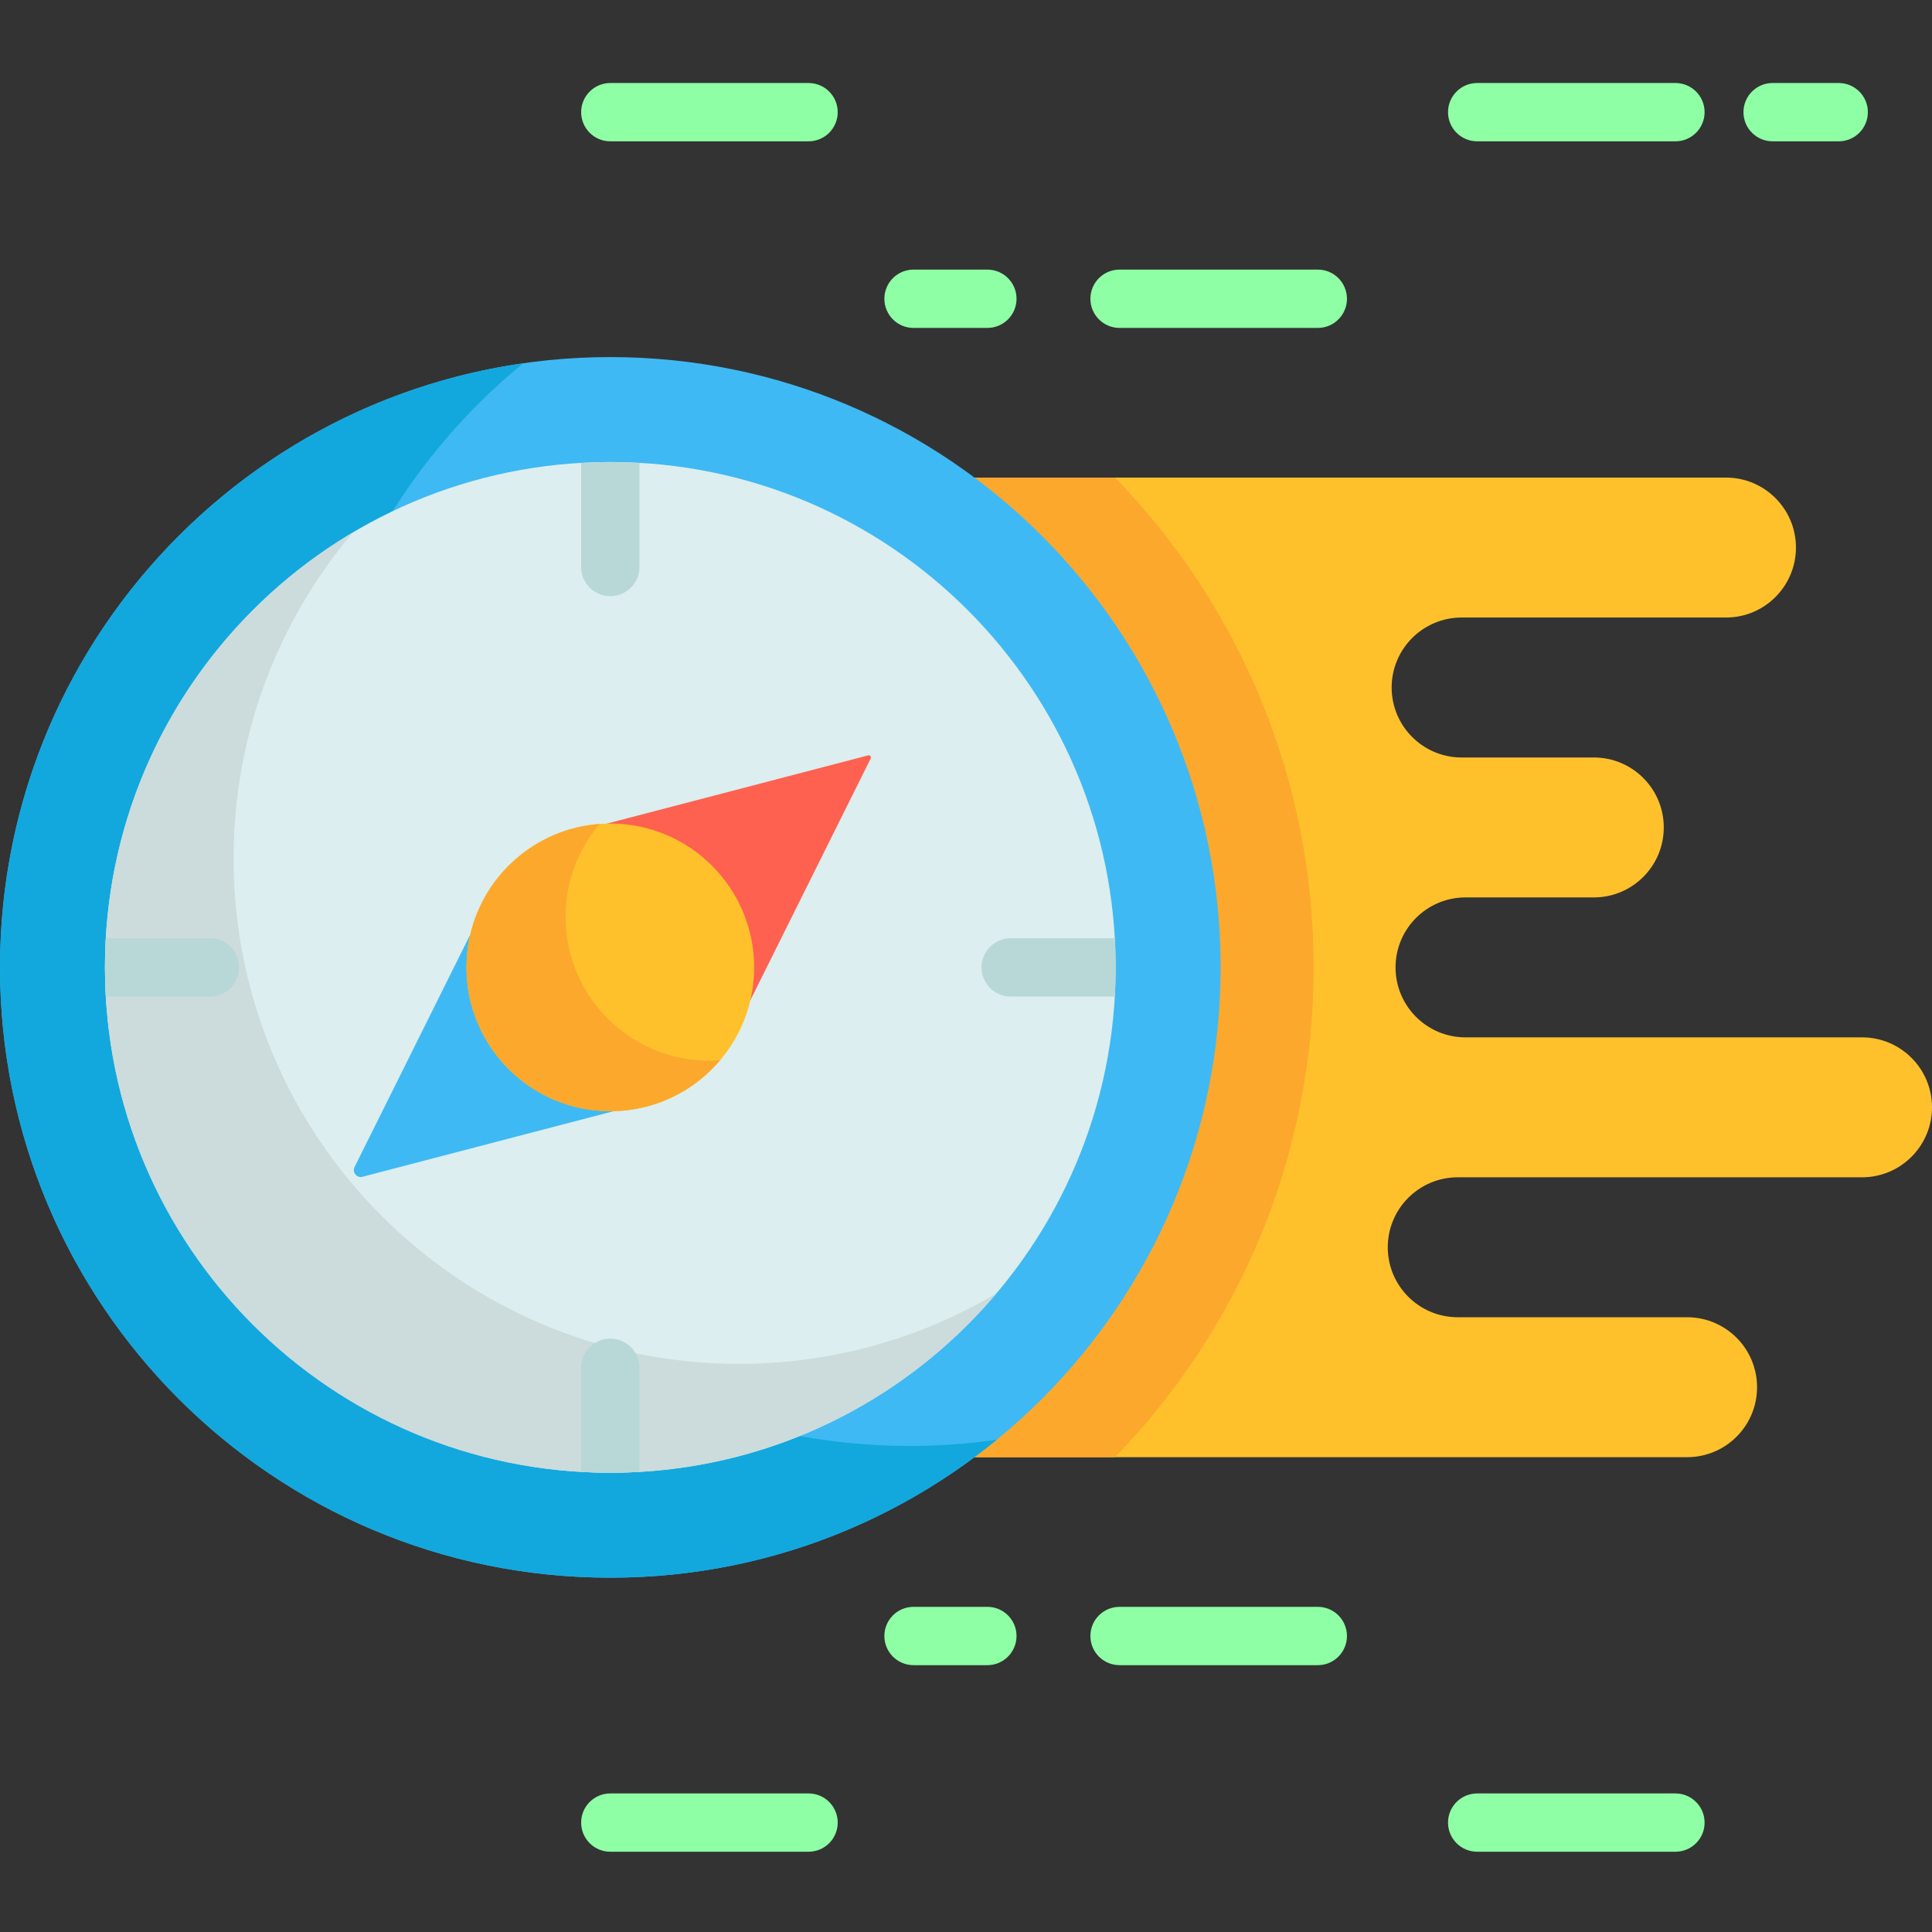 <svg height="512pt" viewBox="0 -22 512 512" width="512pt" xmlns="http://www.w3.org/2000/svg"><rect x="0" y="-22" width="512" height="512" fill="#333333" stroke="none"/><path d="m493.457 252.91c10.238 0 18.543 8.301 18.543 18.543 0 10.238-8.305 18.543-18.543 18.543h-107.141c-5.117 0-9.754 2.082-13.113 5.43-3.348 3.359-5.43 7.992-5.43 13.113 0 10.238 8.305 18.543 18.543 18.543h60.781c10.242 0 18.543 8.305 18.543 18.543 0 10.242-8.301 18.543-18.543 18.543h-188.863l-73.336-.359v-259.246h272.504c10.238 0 18.543 8.305 18.543 18.543 0 10.242-8.305 18.543-18.543 18.543h-70.055c-5.121 0-9.754 2.082-13.113 5.43-3.348 3.359-5.43 7.996-5.43 13.113 0 10.242 8.305 18.547 18.543 18.547h35.027c10.238 0 18.543 8.301 18.543 18.543 0 10.238-8.305 18.543-18.543 18.543h-33.996c-5.121 0-9.758 2.078-13.113 5.43-3.352 3.355-5.43 7.992-5.43 13.113 0 10.238 8.301 18.543 18.543 18.543zm0 0" fill="#fec12c"/><path d="m348.141 234.367c0-50.469-20.062-96.242-52.637-129.805h-110.605v259.246l73.336.359h37.27c32.574-33.562 52.637-79.336 52.637-129.801zm0 0" fill="#fca82d"/><path d="m323.477 234.367c0 89.324-72.414 161.738-161.738 161.738s-161.738-72.414-161.738-161.738c0-89.328 72.414-161.738 161.738-161.738s161.738 72.41 161.738 161.738zm0 0" fill="#3fb9f3"/><path d="m241.062 361.188c-89.328 0-161.738-72.41-161.738-161.738 0-50.457 23.109-95.512 59.312-125.172-78.383 11.211-138.637 78.605-138.637 160.09 0 89.324 72.41 161.738 161.738 161.738 38.871 0 74.531-13.715 102.426-36.566-7.547 1.078-15.258 1.648-23.102 1.648zm0 0" fill="#12a8dd"/><path d="m295.66 234.367c0 73.965-59.957 133.922-133.922 133.922-73.965 0-133.922-59.957-133.922-133.922 0-73.965 59.957-133.926 133.922-133.926 73.965 0 133.922 59.961 133.922 133.926zm0 0" fill="#dceeef"/><path d="m195.82 339.445c-73.965 0-133.922-59.957-133.922-133.926 0-32.934 11.895-63.086 31.613-86.41-39.328 23.328-65.695 66.207-65.695 115.258 0 73.965 59.953 133.922 133.922 133.922 41.031 0 77.742-18.453 102.309-47.512-19.98 11.855-43.305 18.668-68.227 18.668zm0 0" fill="#ccdbdb"/><path d="m159.699 257.129-35.078-31.457-30.652 61.59c-.703 1.406.582 2.988 2.105 2.59l66.559-17.379zm0 0" fill="#3fb9f3"/><path d="m230.078 178.18-69.234 18.082 35.574 43.035 2.438 3.766 31.887-64.062c.219-.445-.184-.945-.664-.82zm0 0" fill="#fe6150"/><path d="m198.855 243.062c-3.863 16.574-18.562 29.008-36.223 29.41-.297.012-.594.012-.895.012-21.047 0-38.117-17.07-38.117-38.117 0-2.988.34-5.902 1-8.695 3.863-16.574 18.562-29.012 36.223-29.41.297-.012.598-.012.895-.012 21.047 0 38.117 17.07 38.117 38.117 0 2.988-.34 5.902-1 8.695zm0 0" fill="#fec12c"/><path d="m188.906 259.082c-.301.008-.598.008-.898.008-21.047 0-38.117-17.07-38.117-38.117 0-2.988.34-5.902 1-8.695 1.391-5.969 4.195-11.395 8.027-15.922-16.793 1.227-30.574 13.348-34.297 29.316-.66 2.793-1 5.707-1 8.695 0 21.047 17.07 38.117 38.117 38.117.301 0 .598 0 .895-.012 11.301-.258 21.383-5.445 28.195-13.488-.637.047-1.277.082-1.922.098zm0 0" fill="#fca82d"/><path d="m161.738 332.75c-4.266 0-7.727 3.457-7.727 7.727v27.586c2.559.145 5.133.227 7.727.227s5.168-.082 7.727-.227v-27.586c0-4.27-3.461-7.727-7.727-7.727zm0 0" fill="#b8d8d8"/><path d="m28.043 242.094h27.586c4.27 0 7.727-3.461 7.727-7.727 0-4.27-3.457-7.727-7.727-7.727h-27.586c-.148 2.559-.227 5.133-.227 7.727s.078 5.168.227 7.727zm0 0" fill="#b8d8d8"/><path d="m161.738 100.441c-2.594 0-5.168.082-7.727.227v27.59c0 4.266 3.461 7.727 7.727 7.727s7.727-3.461 7.727-7.727v-27.59c-2.559-.145-5.133-.227-7.727-.227zm0 0" fill="#b8d8d8"/><path d="m260.121 234.367c0 4.266 3.457 7.727 7.727 7.727h27.586c.148-2.559.227-5.133.227-7.727s-.078-5.168-.227-7.727h-27.586c-4.27 0-7.727 3.457-7.727 7.727zm0 0" fill="#b8d8d8"/><g fill="#8effa4"><path d="m214.277 468.73h-52.539c-4.266 0-7.727-3.457-7.727-7.723 0-4.27 3.461-7.727 7.727-7.727h52.539c4.266 0 7.727 3.457 7.727 7.727 0 4.266-3.461 7.723-7.727 7.723zm0 0"/><path d="m444.008 468.73h-52.539c-4.27 0-7.727-3.457-7.727-7.723 0-4.27 3.457-7.727 7.727-7.727h52.539c4.27 0 7.727 3.457 7.727 7.727 0 4.266-3.457 7.723-7.727 7.723zm0 0"/><path d="m349.23 419.285h-52.539c-4.266 0-7.727-3.461-7.727-7.727 0-4.27 3.461-7.727 7.727-7.727h52.539c4.27 0 7.727 3.457 7.727 7.727 0 4.266-3.457 7.727-7.727 7.727zm0 0"/><path d="m261.664 419.285h-19.57c-4.27 0-7.727-3.461-7.727-7.727 0-4.27 3.457-7.727 7.727-7.727h19.57c4.27 0 7.727 3.457 7.727 7.727 0 4.266-3.457 7.727-7.727 7.727zm0 0"/><path d="m214.277 15.453h-52.539c-4.266 0-7.727-3.461-7.727-7.727 0-4.266 3.461-7.727 7.727-7.727h52.539c4.266 0 7.727 3.461 7.727 7.727 0 4.266-3.461 7.727-7.727 7.727zm0 0"/><path d="m444.008 15.453h-52.539c-4.27 0-7.727-3.461-7.727-7.727 0-4.266 3.457-7.727 7.727-7.727h52.539c4.27 0 7.727 3.461 7.727 7.727 0 4.266-3.457 7.727-7.727 7.727zm0 0"/><path d="m349.23 64.902h-52.539c-4.266 0-7.727-3.461-7.727-7.727 0-4.27 3.461-7.727 7.727-7.727h52.539c4.27 0 7.727 3.457 7.727 7.727 0 4.266-3.457 7.727-7.727 7.727zm0 0"/><path d="m261.664 64.902h-19.57c-4.27 0-7.727-3.461-7.727-7.727 0-4.27 3.457-7.727 7.727-7.727h19.57c4.27 0 7.727 3.457 7.727 7.727 0 4.266-3.457 7.727-7.727 7.727zm0 0"/><path d="m487.277 15.453h-17.516c-4.266 0-7.727-3.461-7.727-7.727 0-4.266 3.461-7.727 7.727-7.727h17.516c4.266 0 7.727 3.461 7.727 7.727 0 4.266-3.461 7.727-7.727 7.727zm0 0"/></g></svg>